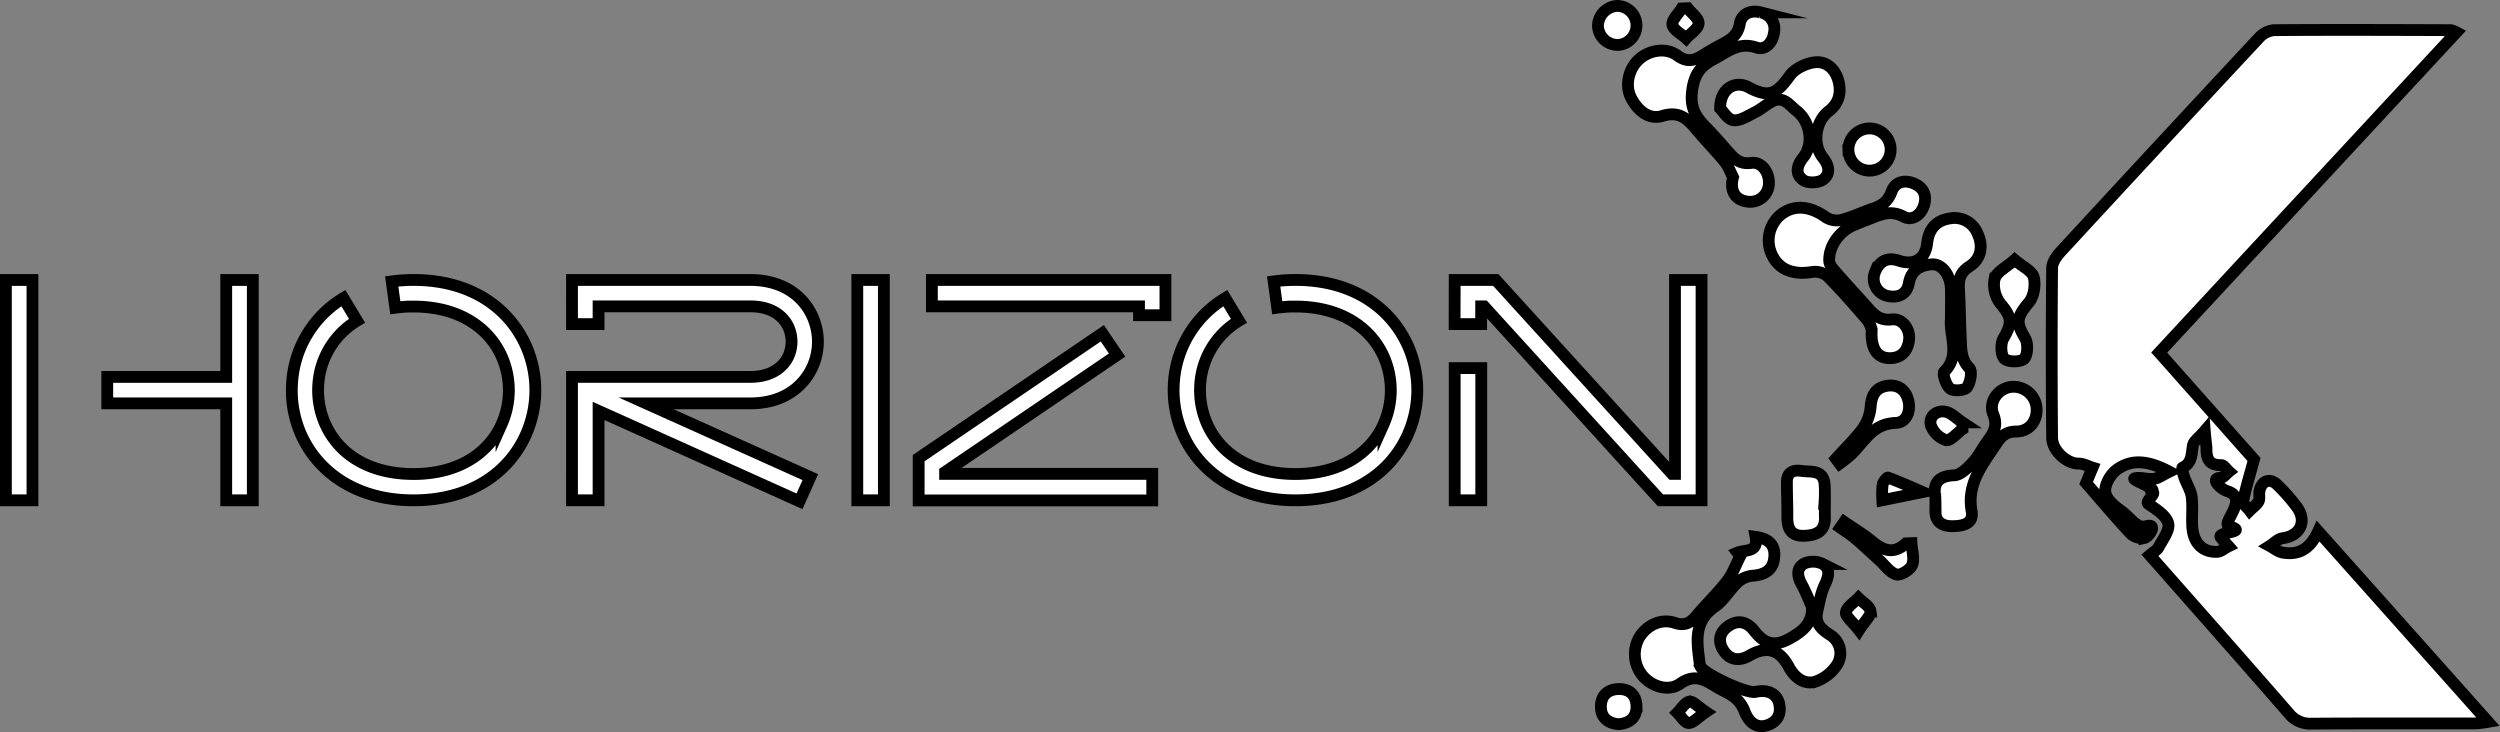 <svg xmlns="http://www.w3.org/2000/svg" viewBox="0 0 847.02 248.06"><rect x="0" y="0" width="847.02" height="248.06" fill="#808080" stroke="none"/><defs><style>.cls-1{fill:#fff;stroke:#000;stroke-miterlimit:10;stroke-width:4px;}</style></defs><g id="Layer_2" data-name="Layer 2"><g id="Layer_1-2" data-name="Layer 1"><path class="cls-1" d="M735,159.81c-7.12-3.77-12.82-4.44-17.95-.58-2.06,1.55-4,5-3.77,7.37s3,4.85,5.29,6.4c1.93,1.32,4.19,4.25,6.42,5.27,1.47.67,3.78-1,4.15.46.25,1-1.41,3.26-2.56,3.52a5.71,5.71,0,0,1-4.68-1.43c-5.32-5.72-10.36-11.71-15.1-17.15l2.17-5.24c-1.57-.48-3.14-1.4-4.7-1.36-3.86.09-8.93-4.22-9-8.76q-.27-28.76,0-57.5c0-1.86,1.49-4,2.86-5.49q33.54-36.39,67.31-72.58a7.94,7.94,0,0,1,5-2.52c20-.15,40-.07,60,0a8.79,8.79,0,0,1,1.81.72L731.55,119.45l32.13,36.22c-1.52,5.62-2.84,9.85-3.69,14.18-.17.87,1.43,2.09,2.22,3.15,1-1,2.3-1.89,3-3.1.51-.92.08-2.31.3-3.44.68-3.6,3.57-4.68,6.09-2.17a61.46,61.46,0,0,1,6.59,7.48c3.56,4.92,1.11,9.81-4.84,10.58-1.54.2-2.91,1.71-4.36,2.62,1.43.77,2.78,1.94,4.31,2.23,5.44,1,9.4-1.17,12.13-7.21L843,244.58a41.08,41.08,0,0,1-4.39.53c-18.5,0-37-.05-55.5.07a9.16,9.16,0,0,1-7.68-3.54c-15.52-17.84-31.2-35.53-47.08-53.56,1.17-1,2.47-1.63,3-2.67,1.4-2.65,3.87-5.85,3.26-8.13-.68-2.58-4-4.7-6.63-6.45-1.54-1.05,2.85-3.4,1.2-4.36-1.48-.85,1.16,1.42,0,0,1.5-1.08-7.55-4.05-5.89-4.42,2-.46,4.3.44,6.41.2C731.18,162.08,732.56,161,735,159.81ZM747,146c-2,2.35-3.74,3.46-4,4.84-.56,2.91-.16,6-3.57,7.61-.27.13.27,2.27.67,3.4.77,2.19,2.17,4.26,2.46,6.5.44,3.44-.06,7,.23,10.47.45,5.25,3.5,8.27,8.27,8.16,1.33,0,2.63-1.23,4-1.89-.88-1-1.82-1.93-2.63-3-1.53-2,9.83-1.59,2.77-3.83-2.75-.88,6.91-9.41-.44-11.8-2.81-.91-6-4.52-2.38-4.59,1,0,1.88-1.36,2.82-2.09-.88-.77-1.77-2.21-2.63-2.19-4.17.1-5.08-2.26-5-5.74C747.49,150.45,747.23,149,747,146Z"/><path class="cls-1" d="M11,94.86v74.65H2V94.86ZM36.34,127.7H76.65V94.86h9v74.65h-9V136.66H36.34Z"/><path class="cls-1" d="M132.72,95.35c1.22-.16,2.43-.29,3.65-.37s2.54-.13,3.72-.13c19.69,0,32.37,9.68,38,22.06a37.06,37.06,0,0,1,0,30.54c-5.61,12.38-18.29,22.06-38,22.06-12.59,0-22.35-4-29.24-10.17a35.65,35.65,0,0,1-9.59-13.93A37,37,0,0,1,99,129.2,36.05,36.05,0,0,1,116.34,101l4.62,7.67a27.15,27.15,0,0,0-13.09,21.28,28.25,28.25,0,0,0,1.75,12.32,26.91,26.91,0,0,0,7.18,10.48c5.32,4.75,13.07,7.85,23.3,7.85,15.63,0,25.55-7.36,29.82-16.77a28.34,28.34,0,0,0,0-23.2c-4.27-9.41-14.19-16.77-29.82-16.77-1.17,0-2.23,0-3.17.09s-2.07.18-3,.3Z"/><path class="cls-1" d="M270.87,169.85,202.8,139.22v30.29h-9V127.69h60.47c6.81,0,11.08-3.09,12.88-7.06a12,12,0,0,0,0-9.76c-1.8-4-6.07-7.07-12.88-7.07H202.8v6h-9V94.86h60.47c10.86,0,17.89,5.41,21,12.34a20.76,20.76,0,0,1,0,17.11c-3.14,6.94-10.17,12.35-21,12.35H218.9l55.64,25Z"/><path class="cls-1" d="M290.46,169.51V94.86h9v74.65Z"/><path class="cls-1" d="M378.48,120.29l-58.27,39.62v.64h70.18v9H311.25V155.22l62.22-42.31ZM315.73,94.86h79.13V106.8h-8.95v-3H315.73Z"/><path class="cls-1" d="M431.53,95.35c1.21-.16,2.43-.29,3.64-.37s2.54-.13,3.73-.13c19.68,0,32.36,9.68,38,22.06a37.13,37.13,0,0,1,0,30.54c-5.62,12.38-18.3,22.06-38,22.06-12.6,0-22.36-4-29.24-10.17a35.68,35.68,0,0,1-9.6-13.93,37.32,37.32,0,0,1-2.31-16.21A36.05,36.05,0,0,1,415.14,101l4.62,7.67a27.15,27.15,0,0,0-13.09,21.28,28.4,28.4,0,0,0,1.75,12.32,26.83,26.83,0,0,0,7.19,10.48c5.32,4.75,13.06,7.85,23.29,7.85,15.63,0,25.56-7.36,29.83-16.77a28.34,28.34,0,0,0,0-23.2c-4.27-9.41-14.2-16.77-29.83-16.77-1.17,0-2.22,0-3.17.09s-2.07.18-3,.3Z"/><path class="cls-1" d="M492.86,94.86h13.92l59.72,65.69h1V94.86h9v74.65H562.56l-59.73-65.7h-1v6h-9Zm0,74.65V124.72h9v44.79Z"/><path class="cls-1" d="M587.17,60.06c-.9-1.74-1.54-3.68-2.75-5.16-2.83-3.49-6-6.71-8.91-10.12-3.23-3.75-5.87-7.47-12.26-5.5-4.7,1.45-8.59-2-10.74-6.36-2-4.14-.67-9.67,2.8-12.81s9.13-4.14,13-1.3c3.45,2.55,5.94,1.62,8.88-.25,2.11-1.34,4.3-2.56,6.5-3.73,2.85-1.5,5.12-3,5.77-6.78.57-3.3,3.59-4.74,7-3.87a5.7,5.7,0,0,1,4.62,6.72c-.4,3.44-2.87,6.27-6,5.2-5.95-2-9.77,1.46-14.18,3.8-4.12,2.19-6.59,4.44-7.49,10.14-.95,6,.77,9.18,4.3,12.78,2.57,2.61,5,5.39,7.4,8.13,2.19,2.45,4,4.86,8.2,4.25,3.61-.52,6.25,3.34,6,7.12a6.3,6.3,0,0,1-7.14,6C588.17,67.9,585.91,64.88,587.17,60.06ZM640,121.34c4,.11,6.2-2.16,6.78-5.92s-2.15-7.63-5.81-7.19c-4.61.55-6.55-2.19-9-4.89-3.43-3.85-6.95-7.64-10.34-11.53-.83-1-1.82-2.2-1.87-3.35-.24-5,3.49-10.24,8.37-12.2,1.39-.56,2.77-1.16,4.17-1.68,4.1-1.5,7.84-3.77,12.68-1.17,2.86,1.54,5.89-.5,6.91-3.9s-.24-6-3.46-7.35-6.34-.54-7.52,2.71-3.18,4.74-6.16,5.74c-3.63,1.21-7.12,2.91-10.81,3.89a7,7,0,0,1-5.23-.83c-5.36-3.87-10.73-4.44-15.15-1.09a11.3,11.3,0,0,0-3.09,14c2.42,4.88,7.21,6.64,13.64,5.55a6.59,6.59,0,0,1,5.06,1.46c4.68,4.73,9.09,9.74,13.42,14.8a9.55,9.55,0,0,1,1.56,3.25C633.75,118.1,636,121.22,640,121.34Zm-50.41,67.11c-1.44,2.8-2.52,5.89-4.42,8.36-3.14,4.07-6.89,7.66-10.21,11.6-2.08,2.46-3.9,3.83-7.58,2.61-4.72-1.57-9.52.87-12,5a11.43,11.43,0,0,0,1.22,13c3,3.54,8.66,5.43,12.61,2.64,4.78-3.36,8.13-1.53,12,.88,2.11,1.32,4.53,2.22,6.46,3.74a10.63,10.63,0,0,1,3.31,4.48c1.47,4.09,4.26,6.12,7.78,4.95,3.35-1.11,4.72-3.57,4.1-7-.65-3.63-3.88-5.27-8.09-4.29-2.91.67-17.37-6-18.65-8.64a3.1,3.1,0,0,1-.25-.95c-.85-7.08-2.32-14.14,5.13-19.27,3.06-2.11,5-5.74,7.81-8.35a8.82,8.82,0,0,1,5-2.16c4-.3,6.84-1.79,7.3-6s-1.56-6.52-6.3-7.15c1,5.42-3.45,4.23-6.14,5.34Zm69.15-62.54c-.7.69.56,4.65,2,5.77,1.17.93,4.91.64,5.68-.43,1.18-1.63,1.86-5.45.85-6.49-3-3.08-2.76-6.6-2.94-10.16-.28-5.48-.28-11-.6-16.46-.19-3.35.28-5.78,3.57-7.9,3.89-2.5,4.72-6.79,2.72-11.09A8.38,8.38,0,0,0,660.67,74c-4.74.68-7.23,3.67-7.74,8.43-.58,5.35-4.34,7.65-9.63,5.88-3.94-1.32-6.53.23-8,3.79a6,6,0,0,0,3.77,8.06c3.78,1,7-.26,7.67-4.24.83-4.63,4.13-6.07,7.72-6.35s6.42,3.79,6.52,8.34c.07,3.33,0,6.66,0,10C660.38,113.85,664.31,120.39,658.76,125.91Zm-71.5-85.19c2.27.32,4.93-1.46,7.27-2.63,2.07-1,3.84-2.65,5.89-3.7,3.87-2,5.79,1.19,8.32,3.19,4.63,3.64,5.93,11.2,2.2,15.79-2.25,2.78-2.8,5.78.18,7.75,1.54,1,5,.86,6.55-.25,2.65-1.91,2.07-4.84,0-7.41C614,49,615,41.2,619.57,37.69c3.46-2.65,4.36-6.21,3.31-10.23s-4-6.75-7.89-6.36c-3,.31-6.86,2.11-8.57,4.51-4.58,6.43-7.23,7.59-14.07,3.93-4.51-2.41-9.63.54-9.55,7.19C583.71,37.61,585.31,40.45,587.26,40.72Zm21,174.49c-5.87,3.88-9.73,3.89-13.88-1.45-2.39-3.08-5.4-3.93-8.74-1.66-3.14,2.14-3.66,5.27-1.68,8.3,2.14,3.28,5.35,3.7,8.75,1.73,5.86-3.4,10.18-2.16,13.4,3.85,1.91,3.55,5.12,6.06,8.89,5a14.33,14.33,0,0,0,7.62-6.08,7.3,7.3,0,0,0-2.54-9.78c-3.09-2-5.22-4-4.35-7.91.69-3.07,1.21-6.28,2.54-9.08s2-5.41-.68-7.05a7.33,7.33,0,0,0-6.24-.16c-2.77,1.5-2.44,4.27-.94,7,1.36,2.46,2.37,5.12,3.53,7.69C614,210.32,612,212.76,608.31,215.21Zm47.48-42.1c0,3.92,2.51,5.22,5.91,5.16s7.13-.78,6.37-5.07c-1.7-9.53,3.88-16,8.46-23,1.63-2.5,3.33-4,6.74-4,4.61,0,7.43-4.1,6.73-8.63a7.85,7.85,0,0,0-8.71-6.47c-4.28.62-7.59,5.06-5.88,9.28,1.59,3.9.12,6.27-1.9,9-1.77,2.41-3.11,5.2-5.12,7.37-1.72,1.84-4.08,4.21-6.24,4.29-5.88.24-7.11,3.19-6.37,7.35C655.78,170.44,655.77,171.77,655.79,173.11Zm20.07-78.75a10.61,10.61,0,0,0,1.91,8.42c3.91,4.61,4.2,6.57,1.07,11.88-1,1.75-.91,5.65.34,6.87s5.53,1.21,6.71,0,1.36-5.15.32-6.92c-3.22-5.47-2.93-7.1,1.31-12.19,1.67-2,2.26-5.93,1.59-8.52-.54-2.1-3.72-3.51-6.46-5.85C679.77,90.57,676.48,92.1,675.86,94.36Zm-57.62,75.8a44.88,44.88,0,0,0,0-6.46c-.68-4.67-4.76-3.69-7.75-4.15-2.68-.41-5,.28-5,3.79,0,4,.18,7.93.15,11.9s1.35,6.45,5.73,6.29c4.15-.15,7.16-1.5,7-6.4-.07-1.65,0-3.31,0-5Zm5.1-13.08a49.34,49.34,0,0,0,3.93-3.12c4.46-4.32,7.28-10.46,15.09-10.67,3.66-.09,5.19-4,4.24-7.71-.9-3.47-3.44-5.4-7.08-4.88-3.86.56-5.35,3.13-5.65,7a15,15,0,0,1-2.58,7.35c-2.71,3.71-6.09,6.93-9.19,10.36Zm3-106.15a7.15,7.15,0,0,0,14.29,0,7.15,7.15,0,1,0-14.29,0ZM548,2a6.9,6.9,0,0,0-6.6,6.73,6.71,6.71,0,0,0,6.76,6.5A6.62,6.62,0,0,0,548,2Zm97.76,182.09c-3.7,3.35-7,3-11.23-.45-3-2.52-6.44-4.56-9.68-6.81l-1.34,1.95c1.68,1.2,3.45,2.27,5,3.6,2.76,2.34,5.39,4.83,8.07,7.25,1.94,1.76,3.64,4.32,5.9,5,1.44.43,4.69-1.55,5.36-3.17.86-2.1-.06-4.92-.21-7.43Zm-91.3,55.2c-.08-3.7-2.25-5.91-6.06-5.83s-6,2.31-6,6,2.41,5.63,6.09,5.91C552.22,245,554.54,243.06,554.45,239.29Zm110.4-96.19c-1.92-1.27-3.71-3.24-5.79-3.62-2.95-.53-5.61,1.63-4.9,4.56a8.23,8.23,0,0,0,5.17,5.08c1.49.34,3.68-2.36,5.56-3.7C664.88,144.64,664.87,143.87,664.85,143.1ZM569.75,2.87c-1.14,1.86-3.4,3.93-3.11,5.53.31,1.76,3,3.08,4.65,4.6,1.5-1.67,4.08-3.25,4.21-5s-2.36-3.47-3.69-5.21Zm64,204.2c-.23-1.65-2.65-3-4.11-4.47-1.51,1.59-3.9,3-4.22,4.84-.25,1.35,2.19,3.17,4.43,6.07C631.8,210.45,633.94,208.6,633.73,207.07Zm17.63-40.36c-4.56-2-8.09-3.56-11.72-4.9-.3-.11-1.67,1.48-1.82,2.39a32.76,32.76,0,0,0-.09,5.29Zm-79,71c-1.56.37-2.73,2.44-4.06,3.77,1.26,1.25,2.51,3.46,3.8,3.49,1.51,0,3.06-1.84,5.85-3.74C575.24,239.41,573.57,237.47,572.41,237.73Z"/></g></g></svg>